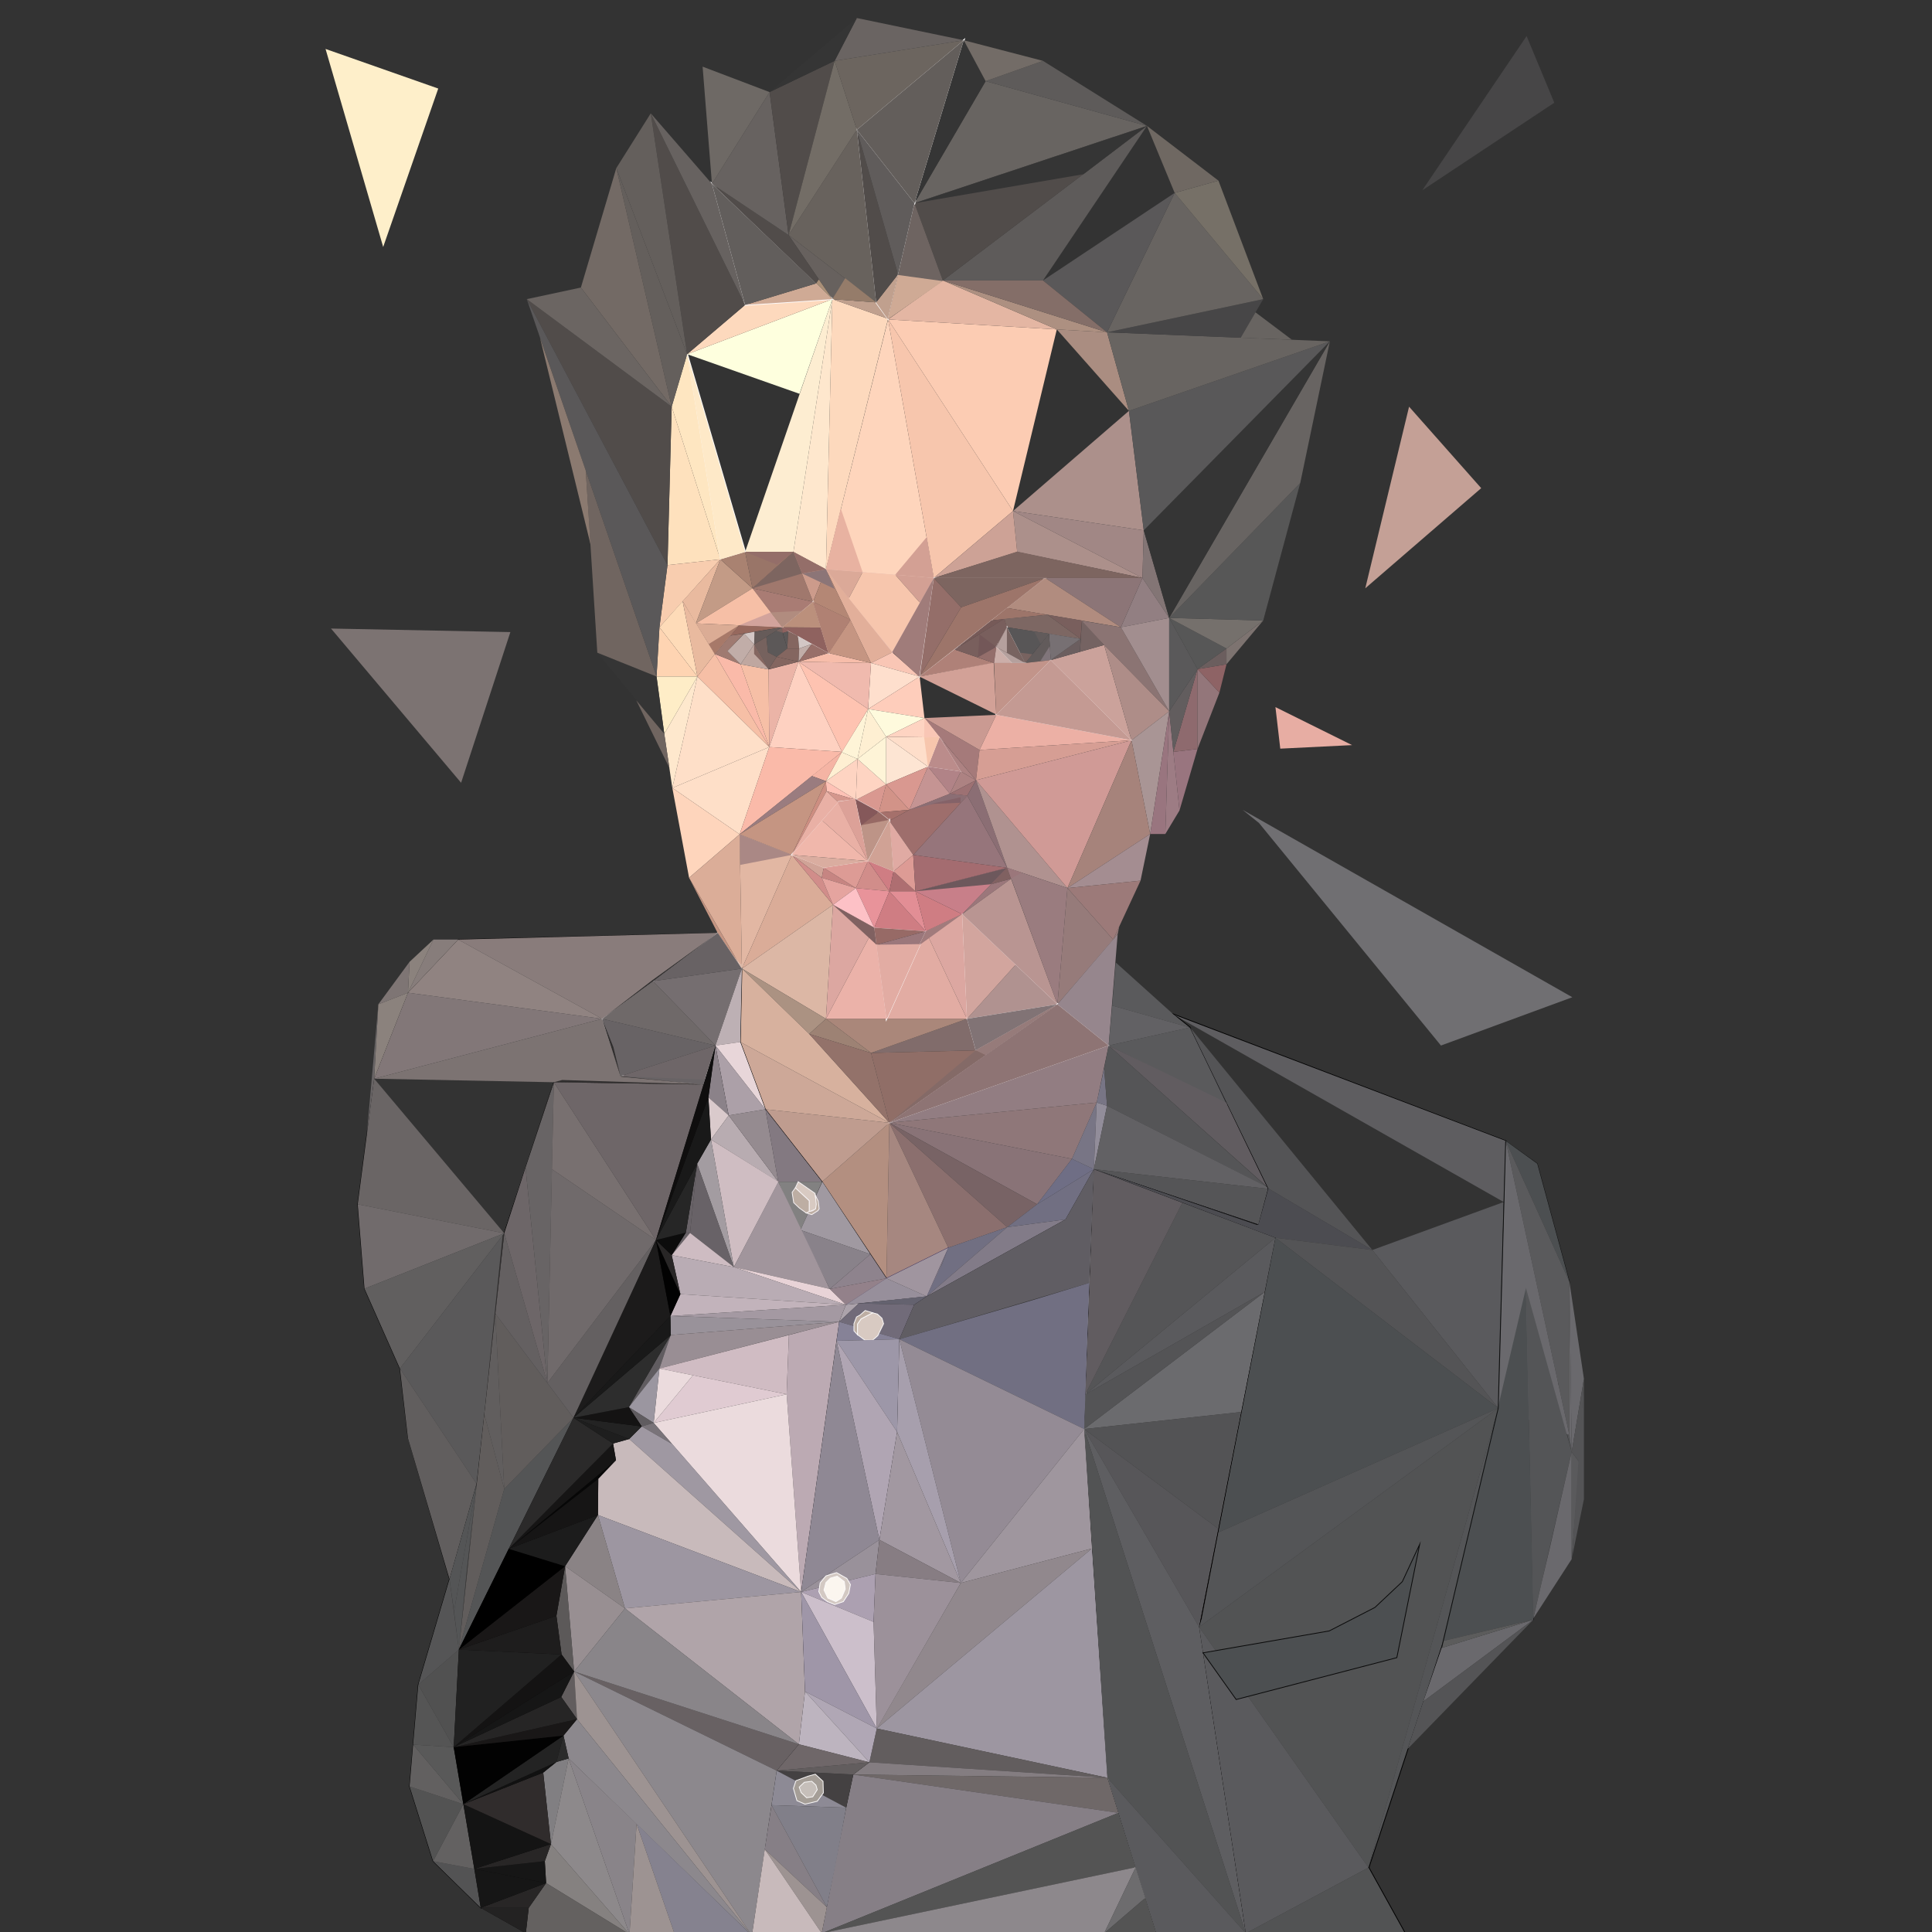 <?xml version="1.0" encoding="utf-8"?>
<!-- Generator: Adobe Illustrator 17.1.0, SVG Export Plug-In . SVG Version: 6.00 Build 0)  -->
<!DOCTYPE svg PUBLIC "-//W3C//DTD SVG 1.1//EN" "http://www.w3.org/Graphics/SVG/1.1/DTD/svg11.dtd">
<svg version="1.1" id="Layer_1" xmlns="http://www.w3.org/2000/svg" xmlns:xlink="http://www.w3.org/1999/xlink" x="0px" y="0px"
	 viewBox="0 0 600 600" enable-background="new 0 0 600 600" xml:space="preserve">
<rect x="0" y="0" width="600" height="600" fill="#333333" stroke="none"/>
<polygon fill="none" stroke="#DBBABA" stroke-width="0.5" stroke-miterlimit="10" points="256.5,176.8 290,179.5 277.1,202.6 "/>
<polygon fill="#E2AF9A" points="256.5,176.8 277.1,202.6 270.5,205.9 "/>
<polygon fill="#F9C6B5" points="270.5,205.9 277.1,202.6 285.6,210.1 "/>
<polygon fill="#FEDFCD" points="270.5,205.9 285.6,210.1 269.6,220.2 "/>
<polygon fill="#FECDBB" points="269.6,220.2 285.6,210.1 287.1,223 ">
<animateTransform  type="translate" fill="remove" attributeName="transform" id="ass" repeatCount="indefinite" dur="10s" accumulate="none" restart="always" calcMode="linear" values="0,0;0,-6;0,0" additive="replace" attributeType="XML">
	</animateTransform>
</polygon>
<polygon fill="#FEFADD" points="287.1,223 275.2,228.8 269.6,220.2 "/>
<polygon fill="none" stroke="#FCFAFA" stroke-width="0.5" stroke-miterlimit="10" points="291.8,228.9 298.4,239.6 288.2,238.1 "/>
<polygon fill="#B18387" points="288.2,238.1 295,246.5 298.4,239.6 "/>
<polygon fill="#AD8282" points="298.4,239.6 303.1,242.3 295,246.5 "/>
<polygon fill="#9D7173" points="295,246.5 303.1,242.3 300.4,247.1 "/>
<polygon fill="#FDE5D3" points="275.2,228.8 275.2,243.6 288.2,238.1 "/>
<polygon fill="#D99890" points="275.2,243.6 288.2,238.1 282.4,251.5 "/>
<polygon fill="#C59493" points="288.2,238.1 295,246.5 282.4,251.5 "/>
<polygon fill="#D29388" points="282.4,251.5 272.9,252.3 275.2,243.6 "/>
<polygon fill="#D99890" points="272.9,252.3 265.8,248.4 275.2,243.6 "/>
<polygon fill="#FED4C2" points="265.8,248.4 266.3,235.7 275.2,243.6 "/>
<polygon fill="#FEF4D7" points="266.3,235.7 275.2,228.8 275.2,243.6 "/>
<polygon fill="#FED4C2" points="266.3,235.7 256.5,242.6 265.8,248.4 "/>
<polygon fill="#FEC2B6" points="256.5,242.6 256.7,245.7 265.8,248.4 "/>
<polygon fill="#D4978D" points="256.7,245.7 260.3,249.1 265.8,248.4 "/>
<polygon fill="#FEEFD2" points="256.5,242.6 261.4,233.6 266.3,235.7 "/>
<polygon fill="#FEF4D7" points="261.4,233.6 269.6,220.2 266.3,235.7 "/>
<polygon fill="#FEEFD2" points="269.6,220.2 275.2,228.8 266.3,235.7 "/>
<polygon fill="#FED5BC" points="256.5,176.8 290,179.5 275.8,99.2 "/>
<polygon fill="#F7C6AD" points="290,179.5 314.6,158.7 275.8,99.2 "/>
<polygon fill="#FCCCB3" points="314.6,158.7 328.2,102.3 275.8,99.2 "/>
<polygon fill="#C4A096" points="437.6,126.3 460,151.6 424,182.7 "/>
<polygon fill="#AC908B" points="314.6,158.7 355.2,164.7 350.6,127.6 "/>
<polygon fill="#A18785" points="314.6,158.7 354.8,179.5 355.2,164.7 "/>
<polygon fill="#AC908B" points="314.6,158.7 315.9,171.4 354.8,179.5 "/>
<polygon fill="#CDA296" points="314.6,158.7 315.9,171.4 290,179.5 "/>
<polygon fill="#837575" points="354.8,179.5 363.1,191.9 355.2,164.7 "/>
<polygon fill="#927F82" points="363.1,191.9 348.1,194.8 354.8,179.5 "/>
<polygon fill="#AA8D81" points="328.2,102.3 343.8,103.2 350.6,127.6 "/>
<polygon fill="#E4B6A3" points="275.8,99.2 292.8,87.1 328.2,102.3 "/>
<polygon fill="#AD9081" points="292.8,87.1 343.8,103.2 328.2,102.3 "/>
<polygon fill="#AD8282" points="291.8,228.9 303.1,242.3 298.4,239.6 "/>
<polygon fill="#FDD9BD" points="275.8,99 258.5,92.9 256.5,176.8 "/>
<polygon fill="#FEE7CD" points="256.5,176.8 246.4,171.4 258.5,92.9 "/>
<polygon fill="#FDEDD1" points="246.4,171.4 231.4,171.4 258.5,92.9 "/>
<polygon fill="none" stroke="#FCFAFA" stroke-width="0.5" stroke-miterlimit="10" points="231.4,171.4 223.7,173.7 213.4,110 "/>
<polygon fill="#FEEFCA" points="101.1,15.2 136.1,27.5 119,76.7 "/>
<polygon fill="#FEFFDE" points="213.4,110 258.5,92.9 248.3,122.3 "/>
<polygon fill="#FDD9BD" points="213.4,110 231.4,94.7 258.5,92.9 "/>
<polygon fill="#C0A08E" points="258.5,92.9 272.1,93.9 275.8,99 "/>
<polygon fill="#FEE6C1" points="213.4,110 208.6,126.3 223.7,173.7 "/>
<polygon fill="#FEE1BD" points="208.6,126.3 207.3,175.5 223.7,173.7 "/>
<polygon fill="#F8CDAF" points="207.3,175.5 204.8,194.8 223.7,173.7 "/>
<polygon fill="#FEDBB8" points="212,186.7 216.6,210.1 204.8,194.8 "/>
<polygon fill="#E9BA9F" points="216.6,210.1 222,203.1 212,186.7 "/>
<polygon fill="#E9BA9F" points="216.1,193.6 223.7,173.7 212,186.7 "/>
<polygon fill="#C39B86" points="216.1,193.6 233.7,182.7 223.7,173.7 "/>
<polygon fill="#997568" points="233.7,182.7 246.4,171.4 231.4,171.4 "/>
<polygon fill="#A98271" points="233.7,182.7 231.4,171.4 223.7,173.7 "/>
<polygon fill="#A0786D" points="233.7,182.7 252.5,186.9 246.4,171.4 "/>
<polygon fill="#CC9B8B" points="252.5,186.9 256.5,176.8 246.4,171.4 "/>
<polygon fill="#B48775" points="252.5,186.9 264.1,192.5 256.5,176.8 "/>
<polygon fill="#8C7577" points="348.1,194.8 324.6,179.5 354.8,179.5 "/>
<polygon fill="none" stroke="#FCFAFA" stroke-width="0.5" stroke-miterlimit="10" points="285.6,210.1 324.6,179.5 290,179.5 "/>
<polygon fill="#B18C7F" points="312.7,188.8 348.1,194.8 324.6,179.5 "/>
<polygon fill="#8B7473" points="335.4,192.7 363.1,220.9 348.1,194.8 "/>
<polygon fill="#A28E8F" points="348.1,194.8 363.1,191.9 363.1,220.9 "/>
<polygon fill="#AF8178" points="296.4,201.7 308.7,205.9 285.6,210.1 "/>
<polygon fill="#D2A197" points="285.5,210.1 308.6,205.8 309.4,221.9 "/>
<polygon fill="none" stroke="#FCFAFA" stroke-width="0.5" stroke-miterlimit="10" points="326.3,205 351.4,229.9 309.4,222 "/>
<polygon fill="#CBA29B" points="326.3,205 342.9,200.3 351.4,229.9 "/>
<polygon fill="#756362" points="336,192.8 335.4,202.4 342.9,200.3 "/>
<polygon fill="#795F5D" points="335.6,198.4 325.3,190.9 336,192.7 "/>
<polygon fill="#9D756A" points="325.3,190.9 307.8,192.7 312.7,188.8 "/>
<polygon fill="#765A58" points="296.4,201.7 311.9,192.2 307.8,192.7 "/>
<polygon fill="#795F5D" points="311.9,192.2 312.7,194.8 309.4,200.9 314.3,205.9 308.7,205.9 296.4,201.7 "/>
<polygon fill="#7D6763" points="312.7,194.8 335.6,198.4 325.3,190.9 311.9,192.2 "/>
<polygon fill="#6B5E5F" points="335.6,198.4 326.3,205 335.4,202.4 "/>
<polygon fill="#777073" points="325.8,196.8 326.3,205 335.6,198.4 "/>
<polygon fill="#625B5B" points="325.8,196.8 318.4,205.9 326.3,205 "/>
<polygon fill="none" stroke="#FCFAFA" stroke-width="0.5" stroke-miterlimit="10" points="318.4,205.9 312.7,194.8 309.4,200.9 
	314.3,205.9 "/>
<polygon fill="#585657" points="312.7,194.8 325.8,196.8 318.4,205.9 "/>
<polygon fill="#786360" points="318.4,205.9 309.4,200.9 312.7,194.8 "/>
<polygon fill="#B5A09D" points="312.7,194.8 312.7,202.7 309.4,200.9 "/>
<polygon fill="#625B5B" points="321.2,196.2 323.2,200 325.8,196.8 "/>
<polygon fill="#786360" points="316.8,202.7 320.6,203.2 318.4,205.9 "/>
<polygon fill="#80757A" points="326,200.7 323.1,205.3 326.3,205 "/>
<polygon fill="#CCAEA9" points="309.4,200.9 308.7,205.9 314.3,205.9 "/>
<polygon fill="#946E6B" points="303.7,204.1 309.4,200.9 308.7,205.9 "/>
<polygon fill="#795F5D" points="309.4,200.9 304.2,197 311.9,192.2 "/>
<polygon fill="#795F5D" points="309.4,200.9 312.7,194.8 311.9,192.2 "/>
<polygon fill="#735758" points="304.2,197 303.7,204.1 309.4,200.9 "/>
<polygon fill="#7D6560" points="290,179.5 298.5,188.6 324.6,179.5 "/>
<polygon fill="#946E69" points="298.5,188.6 285.6,210.1 290,179.5 "/>
<polygon fill="#9D756A" points="285.6,210.1 298.5,188.6 324.6,179.5 "/>
<polygon fill="#E8B2A1" points="256.5,176.8 261.1,157.9 267.9,177.7 "/>
<polygon fill="#D3A094" points="278,178.5 287.8,166.8 290,179.5 "/>
<polygon fill="#DBA998" points="267.9,177.7 263.6,185.8 256.5,176.8 "/>
<polygon fill="#D3A094" points="278,178.5 285.7,187.2 290,179.5 "/>
<polygon fill="#FED4B2" points="204.8,194.8 203.9,210.1 216.6,210.1 "/>
<polygon fill="#FEEDC7" points="203.9,210.1 206.3,227.9 216.6,210.1 "/>
<polygon fill="#FEE8CD" points="206.3,227.9 208.8,244.7 216.6,210.1 "/>
<polygon fill="#FEDFC8" points="216.6,210.1 238.9,232 208.8,244.7 "/>
<polygon fill="#F6BFA6" points="222,203.1 238.9,232 216.6,210.1 "/>
<polygon fill="#FABAA9" points="222,203.1 230,206.3 238.9,232 "/>
<polygon fill="#F6BFA6" points="230,206.3 238.7,207.9 238.9,232 "/>
<polygon fill="#EBB4A7" points="238.7,207.9 248,205.5 238.9,232 "/>
<polygon fill="#FED1C1" points="248,205.5 261.5,233.5 238.9,232 "/>
<polygon fill="#FEC3B1" points="269.6,220.2 261.5,233.5 248,205.5 "/>
<polygon fill="#F0BAAE" points="270.5,205.9 269.6,220.2 248,205.5 "/>
<polygon fill="#F7BDAA" points="257.3,202.8 248,205.5 270.5,205.9 "/>
<polygon fill="#C59582" points="257.3,202.8 264.1,192.5 270.5,205.9 "/>
<polygon fill="#B08173" points="257.3,202.8 252.5,186.9 264.1,192.5 "/>
<polygon fill="none" stroke="#FCFAFA" stroke-width="0.5" stroke-miterlimit="10" points="252.5,186.9 242.9,194.8 244.8,196 
	248.3,197.9 257.3,202.8 "/>
<polygon fill="#A97C74" points="242.9,194.8 233.7,182.7 252.5,186.9 "/>
<polygon fill="#F6BFA6" points="233.7,182.7 216.1,193.6 242.9,194.8 "/>
<polygon fill="#DBAC95" points="216.1,193.6 229.5,194.2 222,203.1 "/>
<polygon fill="#A77969" points="229.5,194.2 220.1,200 222,203.1 "/>
<polygon fill="#96685D" points="226.8,197.4 242.9,194.8 229.5,194.2 "/>
<polygon fill="#665B59" points="242.9,194.8 234.2,200.1 231,196.8 "/>
<polygon fill="#9F7A71" points="231,196.8 225.9,202.2 230,206.3 222,203.1 226.8,197.4 "/>
<polygon fill="#BFA7A0" points="230,206.3 238.7,207.9 234.2,200.1 "/>
<polygon fill="#5C5858" points="242.9,194.8 240.9,196 238,197.8 238.5,202.6 241.2,204 244.5,201.4 243.1,196.7 "/>
<polygon fill="#77625E" points="242.9,194.8 241.1,195.9 243.1,196.5 "/>
<polygon fill="#8F625F" points="242.9,194.9 243.1,196.5 244.8,196 242.9,194.8 254.9,194.9 257.3,202.8 "/>
<polygon fill="#5C5858" points="243.1,196.5 244.8,196 244.5,201.4 "/>
<polygon fill="#846660" points="244.8,196 247.8,197.5 248.2,201.4 244.5,201.4 "/>
<polygon fill="#846660" points="241.2,204 244.5,201.4 248.2,201.4 248,205.5 "/>
<polygon fill="#846660" points="241.2,204 238.7,207.8 248,205.5 "/>
<polygon fill="#D3C7C5" points="247.8,197.5 248.2,201.4 252.1,200 "/>
<polygon fill="#C1ADA8" points="248.2,201.4 252.1,200 248,205.5 "/>
<polygon fill="#986F69" points="252.1,200 257.3,202.8 248,205.5 "/>
<polygon fill="#846660" points="234.2,200.1 234.2,203.1 238.7,207.8 "/>
<polygon fill="#D3C7C5" points="231.1,196.8 234.3,196.2 234.2,200.1 "/>
<polygon fill="#FEDFC8" points="238.9,232 229.7,259.1 208.8,244.7 "/>
<polygon fill="#FABAA9" points="229.7,259.1 261.5,233.5 238.9,232 "/>
<polygon fill="#F5B4A4" points="261.5,233.5 256.5,242.6 252.1,241 "/>
<polygon fill="#9A7C7F" points="252.1,241 256.5,242.6 229.7,259.1 "/>
<polygon fill="#C59582" points="229.7,259.1 245.9,265.5 256.5,242.6 "/>
<polygon fill="#CD8E81" points="245.9,265.5 256.7,245.7 256.5,242.6 "/>
<polygon fill="#8B6E74" points="303.1,242.3 300.4,247.1 312.8,269.5 "/>
<polygon fill="#B09290" points="312.8,269.5 331.5,275.8 303.1,242.3 "/>
<polygon fill="#A57A7A" points="287.1,223 304.2,232.9 303.1,242.3 291.8,228.9 "/>
<polygon fill="#E7ADA3" points="397.6,232.5 419.9,231.4 396.1,219.6 "/>
<polygon fill="#CA9A92" points="309.4,222 304.2,232.9 287.1,223 "/>
<polygon fill="#ECB0A5" points="309.4,222 304.2,232.9 351.4,229.9 "/>
<polygon fill="#D69E94" points="304.2,232.9 303.1,242.3 351.4,229.9 "/>
<polygon fill="#D09A96" points="303.1,242.3 351.4,229.9 331.5,275.8 "/>
<polygon fill="#AE8D88" points="351.4,229.9 363.1,220.9 342.9,200.3 "/>
<polygon fill="#A99595" points="363.1,220.9 357.2,259 351.4,229.9 "/>
<polygon fill="#A6837B" points="351.4,229.9 357.2,259 331.5,275.8 "/>
<polygon fill="#A48D91" points="357.2,259 354.2,273.5 331.5,275.8 "/>
<polygon fill="#9C7A79" points="354.2,273.5 345.7,291.8 331.5,275.8 "/>
<polygon fill="#967B7A" points="331.5,275.8 328.4,311.9 345.7,291.8 "/>
<polygon fill="#9A7C7F" points="331.5,275.8 312.8,269.5 328.4,311.9 "/>
<polygon fill="#806161" points="312.8,269.5 307.8,274.6 314,272.9 "/>
<polygon fill="#9B777B" points="314,272.9 317.3,271 312.8,269.5 "/>
<polygon fill="none" stroke="#FCFAFA" stroke-width="0.5" stroke-miterlimit="10" points="328.4,311.9 300.3,316.4 298.8,283.9 "/>
<polygon fill="none" stroke="#FCFAFA" stroke-width="0.5" stroke-miterlimit="10" points="328.4,311.9 303,326.2 300.3,316.4 "/>
<polygon fill="#B09290" points="315.4,299.6 300.3,316.4 328.4,311.9 "/>
<polygon fill="#D2A59E" points="315.4,299.6 298.8,283.9 300.3,316.4 "/>
<polygon fill="#FED5BC" points="208.8,244.7 214,272.6 229.7,259.1 "/>
<polygon fill="#DBAD98" points="229.7,259.1 230.4,300.8 214,272.6 "/>
<polygon fill="#E2B7A3" points="229.7,259.1 245.9,265.5 230.4,300.8 "/>
<polygon fill="#DAAC98" points="230.4,300.8 258.7,281 245.9,265.5 "/>
<polygon fill="#DCB7A5" points="258.7,281 256.5,316.4 230.4,300.8 "/>
<polygon fill="#AB9282" points="230.4,300.8 251.3,321.1 256.5,316.4 "/>
<polygon fill="#9D8274" points="256.5,316.4 270.5,327 251.3,321.1 "/>
<polygon fill="#816C6B" points="270.5,327 303,326.2 300.3,316.4 "/>
<polygon fill="#AA877A" points="300.3,316.4 256.5,316.4 270.5,327 "/>
<polygon fill="#DCA7A1" points="287.5,289.2 298.8,283.9 300.3,316.4 "/>
<polygon fill="#E2ACA3" points="287.5,289.2 275.3,316.4 300.3,316.4 "/>
<polygon fill="none" stroke="#FCFAFA" stroke-width="0.5" stroke-miterlimit="10" points="287.5,289.2 271.5,288.1 275.3,316.4 "/>
<polygon fill="#DCA7A1" points="271.5,288.1 256.5,316.4 258.7,281 "/>
<polygon fill="#EBB2A9" points="271.5,288.1 275.3,316.4 256.5,316.4 "/>
<polygon fill="#96757B" points="300.4,247.1 283.6,265.5 312.8,269.5 "/>
<polygon fill="#A5706B" points="272.9,252.3 276.2,254.9 282.4,251.5 "/>
<polygon fill="#9E6E6C" points="276.2,254.9 283.6,265.5 300.4,247.1 295,246.5 282.4,251.5 "/>
<polygon fill="none" stroke="#FCFAFA" stroke-width="0.5" stroke-miterlimit="10" points="276.2,254.9 269.6,267.4 277.5,270.6 "/>
<polygon fill="#E0AAA3" points="277.5,270.6 283.6,265.5 276.2,254.9 "/>
<polygon fill="none" stroke="#FCFAFA" stroke-width="0.5" stroke-miterlimit="10" points="269.6,267.4 265.8,248.4 272.9,252.3 
	276.2,254.9 "/>
<polygon fill="none" stroke="#FCFAFA" stroke-width="0.5" stroke-miterlimit="10" points="265.8,248.4 260.3,249.1 245.9,265.5 
	255.8,269.5 269.6,267.4 "/>
<polygon fill="#AA8885" points="229.9,268.6 245.9,265.5 229.7,259.1 "/>
<polygon fill="#C2948A" points="308.7,205.9 318.4,205.9 326.3,205 309.4,222 "/>
<polygon fill="#D0A397" points="245.9,265.5 255.2,272.6 255.8,269.5 "/>
<polygon fill="#D18D8A" points="258.7,281 255.2,272.6 245.9,265.5 "/>
<polygon fill="#C68582" points="255.2,272.6 265.8,275.8 255.8,269.5 "/>
<polygon fill="#DD9B95" points="255.8,269.5 269.6,267.4 265.8,275.8 "/>
<polygon fill="#D18D8A" points="265.8,275.8 276.2,276.8 269.6,267.4 "/>
<polygon fill="#CF7D83" points="276.2,276.8 277.5,270.6 269.6,267.4 "/>
<polygon fill="#AE6E71" points="276.2,276.8 284.3,276.8 277.5,270.6 "/>
<polygon fill="#DD9B95" points="284.3,276.8 283.6,265.5 277.5,270.6 "/>
<polygon fill="#A46C70" points="284.3,276.8 312.8,269.5 283.6,265.5 "/>
<polygon fill="#E5A49F" points="255.2,272.6 265.8,275.8 258.7,281 "/>
<polygon fill="#E8939A" points="265.8,275.8 276.2,276.8 271.5,288.1 "/>
<polygon fill="#FDC1C6" points="265.8,275.8 271.5,288.1 258.7,281 "/>
<polygon fill="#CF7D83" points="276.2,276.8 287.5,289.2 271.5,288.1 "/>
<polygon fill="#E28E95" points="276.2,276.8 284.3,276.8 287.5,289.2 "/>
<polygon fill="#CF7D83" points="287.5,289.2 298.8,283.9 284.3,276.8 "/>
<polygon fill="#C87F89" points="298.8,283.9 312.8,269.5 284.3,276.8 "/>
<polygon fill="#FEDECA" points="275.2,228.8 288.2,238.1 291.8,228.9 289.8,229 "/>
<polygon fill="#FED4C2" points="275.2,228.8 289.8,229 291.8,228.9 287.1,223 "/>
<polygon fill="none" stroke="#FCFAFA" stroke-width="0.5" stroke-miterlimit="10" points="276.2,348.7 328.4,311.9 344.3,324.7 "/>
<polygon fill="#927D82" points="344.3,324.7 340.6,342.4 276.2,348.7 "/>
<polygon fill="#8F7779" points="340.6,342.4 332.9,359.9 276.2,348.7 "/>
<polygon fill="#897377" points="332.9,359.9 322.1,374 276.2,348.7 "/>
<polygon fill="#786365" points="276.2,348.7 322.1,374 312.8,381.1 "/>
<polygon fill="#8B6F6E" points="276.2,348.7 312.8,381.1 294.5,387.5 "/>
<polygon fill="#96868D" points="328.4,311.9 347.1,290.1 344.3,324.7 "/>
<polygon fill="#A68780" points="276.2,348.7 275.3,397 294.5,387.5 "/>
<polygon fill="#B38F80" points="276.2,348.7 275.3,397 255.3,367 "/>
<polygon fill="#BF9C8F" points="276.2,348.7 237.7,344.5 255.3,367 "/>
<polygon fill="#CDA898" points="237.7,344.5 276.2,348.7 229.9,323.6 "/>
<polygon fill="#D7B19E" points="229.9,323.6 230.4,300.8 251.3,321.1 276.2,348.7 "/>
<polygon fill="#906E67" points="270.5,327 303,326.2 328.4,311.9 276.2,348.7 270.5,327 251.3,321.1 "/>
<path fill="#FFFFFF" stroke="#000000" stroke-miterlimit="10" d="M345.4,299.6"/>
<polygon fill="none" stroke="#FCFAFA" stroke-width="0.5" stroke-miterlimit="10" points="339.7,363.1 396.1,384.4 372.4,505.3 
	386.9,600.4 359.1,600.4 343.9,552.1 336.7,443.8 "/>
<polygon fill="none" stroke="#000000" stroke-width="0.5" stroke-miterlimit="10" points="364.5,315.1 467.6,354.4 465.3,437.3 
	448.2,509.6 425,580 436.3,600.4 386.9,600.4 372.4,505.3 396.1,384.4 339.7,363.1 390.8,380.3 393.8,369.2 369.5,319.1 "/>
<polygon fill="none" stroke="#111111" stroke-width="0.25" stroke-miterlimit="10" points="467.6,354.4 477.4,361.4 487.4,398.1 
	476.2,503 447.6,511.7 465.3,437.3 "/>
<polygon fill="none" stroke="#050505" stroke-width="0.25" stroke-miterlimit="10" points="222.9,289.8 142.3,291.8 126.7,308.3 
	116.2,335 111.1,374 113.2,400.2 124.2,425 126.7,446.3 139.6,490.4 148,460.8 156.6,383 172,336.1 218.3,336.7 193,334 187,316.4 
	"/>
<polygon fill="none" stroke="#FCFAFA" stroke-width="0.5" stroke-miterlimit="10" points="222.9,289.8 187,316.4 193,334 
	218.3,336.7 230.4,300.8 "/>
<polygon fill="none" stroke="#000000" stroke-width="0.25" stroke-miterlimit="10" points="218.3,336.7 172,336.1 156.6,383 
	148,460.8 139.6,490.4 129.9,523.2 127.2,554.8 134.5,578 149.3,592.5 140.9,542.6 142.5,512.3 160.6,474.5 182.7,431.4 
	203.7,385.1 "/>
<polygon fill="none" stroke="#020202" stroke-width="0.25" stroke-miterlimit="10" points="230.4,300.8 222.2,324.7 226.3,346.4 
	241.7,367 245.9,376.5 257.7,400.3 262.7,405.2 275.3,397 255.3,367 237.7,344.5 229.9,323.6 "/>
<polygon fill="none" stroke="#483B63" stroke-width="0.25" stroke-miterlimit="10" points="262.7,405.2 287.8,402.6 294.5,387.5 
	275.3,397 "/>
<polygon fill="none" stroke="#000000" stroke-width="0.25" stroke-miterlimit="10" points="287.8,402.6 283.9,405.2 279.3,415.9 
	278.6,444.7 273.1,478.2 271.9,488.8 271.3,503.7 272.3,536.9 270,547.3 265,551.1 260.7,570.7 255.2,600.4 233.5,601.1 
	241.2,549.9 244,546.7 248.1,541.7 250,525.3 248.8,494.4 253.2,463.4 259.2,420.5 260.6,410.5 262.7,405.2 "/>
<polygon fill="none" stroke="#020202" stroke-width="0.25" stroke-miterlimit="10" points="222.2,324.7 226.3,346.4 241.7,367 
	257.7,400.3 262.7,405.2 260.6,410.5 248.8,494.4 250,525.3 248.1,541.7 241.2,549.9 233.5,601.1 163.3,600.4 164.2,592.5 
	169.6,584.8 169.2,578 171.1,572.7 168.7,550.5 172.8,547.2 176.6,546.1 175,539 179.2,533.9 174.3,527 178.2,519.1 174.4,513.8 
	172.8,501.8 175.5,486.4 185.6,470.5 185.8,459.3 191.3,453.5 190.4,448.3 195.4,446.9 199.3,443 195.2,437 199.7,429.2 
	208.3,414.6 208.2,408.7 211.3,401.9 208.6,389.8 213,382.8 216.5,361.4 220.8,353.9 220,340.8 "/>
<polygon fill="#070707" points="163.3,600.4 164.2,592.5 169.6,584.8 169.2,578 171.1,572.7 168.7,550.5 172.8,547.2 176.6,546.1 
	175,539 179.2,533.9 174.3,527 178.2,519.1 174.4,513.8 172.8,501.8 175.5,486.4 185.6,470.5 185.8,459.3 191.3,453.5 190.4,448.3 
	195.4,446.9 199.3,443 195.2,437 208.3,414.6 208.2,408.7 211.3,401.9 208.6,389.8 213,382.8 216.5,361.4 220.8,353.9 220,340.8 
	222.2,324.7 203.7,385.1 182.7,431.4 160.8,474.3 142.5,512.3 140.9,542.6 149.3,592.5 "/>
<polygon fill="none" stroke="#020202" stroke-width="0.25" stroke-miterlimit="10" points="255.2,600.4 359.1,600.4 343.9,552.1 
	336.7,443.8 339.7,363.1 330.9,378.7 287.8,402.6 283.9,405.2 279.3,415.9 278.6,444.7 273.1,478.2 271.9,488.8 271.3,503.7 
	272.3,536.9 270,547.3 265,551.1 260.7,570.7 "/>
<polygon fill="#99757F" points="357.2,259 361.9,259 363.1,220.9 "/>
<polygon fill="#9D7C84" points="361.9,259 366.3,251.7 363.1,220.9 "/>
<polygon fill="#99757F" points="366.3,251.7 371.9,232.6 364.4,233.5 "/>
<polygon fill="#8E6A6E" points="371.9,232.6 371.9,207.8 364.4,233.5 "/>
<polygon fill="#93767A" points="371.9,232.6 378.7,215.1 371.9,207.8 "/>
<polygon fill="#8E6365" points="378.7,215.1 380.9,206.3 371.9,207.8 "/>
<polygon fill="#6B5E5E" points="380.9,206.3 380.9,201.4 371.9,207.8 "/>
<polygon fill="#625D5E" points="371.9,207.8 364.4,233.5 363.1,220.9 "/>
<polygon fill="#5A595A" points="371.9,207.8 363.1,220.9 363.1,191.9 "/>
<polygon fill="#575757" points="371.9,207.8 380.9,201.4 363.1,191.9 "/>
<polygon fill="#7D7370" points="380.9,201.4 392.3,192.7 380.9,206.3 "/>
<polygon fill="#75706C" points="380.9,201.4 392.3,192.7 363.1,191.9 "/>
<polygon fill="#575757" points="363.1,191.9 403.8,150 392.3,192.7 "/>
<polygon fill="#686462" points="363.1,191.9 403.8,150 413,106 "/>
<polygon fill="#353535" points="363.1,191.9 355.2,164.7 413,106 "/>
<polygon fill="#595859" points="350.6,127.6 413,106 355.2,164.7 "/>
<polygon fill="#686461" points="343.8,103.2 413,106 350.6,127.6 "/>
<polygon fill="#474647" points="343.8,103.2 392.3,92.9 385.3,104.9 "/>
<polygon fill="#686461" points="343.8,103.2 364.8,59.9 392.3,92.9 "/>
<polygon fill="#767067" points="364.8,59.9 378.4,56.1 392.3,92.9 "/>
<polygon fill="#6F6862" points="364.8,59.9 356.2,39.1 378.4,56.1 "/>
<polygon fill="#5A5859" points="364.8,59.9 343.8,103.2 323.9,87.1 "/>
<polygon fill="#846E68" points="292.8,87.1 323.9,87.1 343.8,103.2 "/>
<polygon fill="#5E5B5A" points="292.8,87.1 356.2,39.1 323.9,87.1 "/>
<polygon fill="#474647" points="441.7,59.1 474.1,11.2 482.7,31.9 "/>
<polygon fill="#514C4A" points="292.8,87.1 284,63.1 356.2,39.1 "/>
<polygon fill="#686461" points="284,63.1 306.1,25.2 356.2,39.1 "/>
<polygon fill="#5E5B5A" points="306.1,25.2 323.9,18.9 356.2,39.1 "/>
<polygon fill="none" stroke="#FCFAFA" stroke-width="0.5" stroke-miterlimit="10" points="275.8,99 272.1,93.9 266.1,40.3 284,63.1 
	"/>
<polygon fill="#6E6461" points="284,63.1 278.9,85.2 275.8,99 292.8,87.1 "/>
<polygon fill="none" stroke="#FCFAFA" stroke-width="0.5" stroke-miterlimit="10" points="266.1,40.3 299.3,12.5 284,63.1 "/>
<polygon fill="#353535" points="299.3,12.5 306.1,25.2 284,63.1 "/>
<polygon fill="#736C67" points="299.3,12.5 323.9,18.9 306.1,25.2 "/>
<polygon fill="#68625D" points="272.1,93.9 244.9,73 266.1,40.3 "/>
<polygon fill="#67615E" points="258.5,92.9 244.9,73 272.1,93.9 "/>
<polygon fill="none" stroke="#FCFAFA" stroke-width="0.5" stroke-miterlimit="10" points="258.5,92.9 221.1,57.1 231.4,94.7 "/>
<polygon fill="#514C4A" points="258.5,92.9 244.9,73 221.1,57.1 "/>
<polygon fill="#676260" points="244.9,73 239,28.6 221.1,57.1 "/>
<polygon fill="#514C4A" points="244.9,73 259.2,18.9 239,28.6 "/>
<polygon fill="#736D66" points="259.2,18.9 266.1,40.3 244.9,73 "/>
<polygon fill="#6C655F" points="259.2,18.9 299.3,12.5 266.1,40.3 "/>
<polygon fill="#6A6462" points="259.2,18.9 266.1,5.6 299.3,12.5 "/>
<polygon fill="#353535" points="239,28.6 266.1,5.6 259.2,18.9 "/>
<polygon fill="#686461" points="389.9,97 401.2,105.5 385.3,104.9 "/>
<polygon fill="#514C4A" points="213.4,110 202.1,35.2 231.4,94.7 "/>
<polygon fill="#676260" points="231.4,94.7 221.1,57.1 202.1,35.2 "/>
<polygon fill="#6E6965" points="221.1,57.1 218.2,20.7 239,28.6 "/>
<polygon fill="#645F5C" points="191.4,52.2 213.4,110 208.6,126.3 "/>
<polygon fill="#645F5C" points="191.4,52.2 202.1,35.2 213.4,110 "/>
<polygon fill="#514C4A" points="163.6,92.9 208.6,126.3 207.3,175.5 "/>
<polygon fill="#5A5859" points="163.6,92.9 203.9,210.1 204.8,194.8 207.3,175.5 "/>
<polygon fill="#353535" points="185.5,202.7 206.3,227.9 203.9,210.1 "/>
<polygon fill="#706560" points="181.9,146.1 185.5,202.7 203.9,210.1 "/>
<polygon fill="#8B7A70" points="167.7,104.9 183.4,169.1 181.9,146.1 "/>
<polygon fill="#736A65" points="208.6,126.3 180.4,89.3 191.4,52.2 "/>
<polygon fill="#6B6562" points="208.6,126.3 180.4,89.3 163.6,92.9 "/>
<polygon fill="#C1ADA8" points="231.1,196.8 225.9,202.2 230,206.3 234.2,200.1 "/>
<polygon fill="#76625E" points="234.2,200.1 238,197.8 238.5,202.6 241.2,204 238.7,207.8 "/>
<polygon fill="#BB907C" points="252.5,186.9 242.9,194.8 254.9,194.9 "/>
<polygon fill="#F7C6AD" points="267.9,177.7 278,178.5 285.7,187.2 277.1,202.5 263.6,185.8 "/>
<polygon fill="#CFAA95" points="275.7,99.2 278.9,85.4 292.8,87.3 "/>
<polygon fill="#C0A08E" points="272.1,93.9 278.9,85.2 275.7,99.1 272.8,95 272,93.9 "/>
<polygon fill="#CFAA95" points="231.4,94.7 253.5,88 258.5,92.9 "/>
<polygon fill="#AA9078" points="253.5,88 254.3,86.8 258.5,92.9 "/>
<polygon fill="#FEE9C8" points="231.4,171.4 213.4,110 223.7,173.7 "/>
<polygon fill="#B5A09D" points="309.4,200.9 318.4,205.9 314.3,205.9 "/>
<polygon fill="#8F625F" points="243.1,196.5 244.8,196 242.9,194.8 "/>
<polygon fill="#957C6A" points="262.5,86.4 272.1,93.9 258.5,92.9 "/>
<polygon fill="#D2A39C" points="229.5,194.2 239.3,190.2 242.9,194.8 "/>
<polygon fill="#BB8C8B" points="291.8,228.9 298.4,239.6 288.2,238.1 "/>
<polygon fill="#C49A93" points="326.3,205 309.4,222 351.4,229.9 "/>
<polygon fill="#8B6E74" points="282.4,251.5 300.4,247.1 295,246.5 "/>
<polygon fill="#846268" points="288.9,249.7 298.4,249.3 298.3,247.6 "/>
<polygon fill="#8B6E74" points="298.3,247.6 300.4,247.1 298.4,249.3 "/>
<polygon fill="#6D585C" points="284.3,276.8 307.8,274.6 312.8,269.5 "/>
<polygon fill="#D0A295" points="276.2,254.7 269.5,267.4 277.5,270.6 276.3,254.9 "/>
<polygon fill="#85585A" points="272.9,252.1 267.4,256.5 265.6,248.1 "/>
<polygon fill="#976964" points="267.2,256.5 276.2,254.7 272.9,252.1 "/>
<polygon fill="#BD9487" points="267.3,256.3 276.2,254.6 269.4,267.4 "/>
<polygon fill="#E9B0A5" points="260.3,249.1 255.3,254.8 269.5,267.4 "/>
<polygon fill="#F0B7AB" points="255.3,254.8 245.9,265.5 269.5,267.4 "/>
<polygon fill="#DAADA0" points="245.9,265.5 269.5,267.4 255.8,269.5 "/>
<polygon fill="#976A66" points="287.5,289.2 272.2,293.4 271.5,288.1 "/>
<polygon fill="#9B777B" points="272.2,293.4 285.4,293.6 287.5,289.2 "/>
<polygon fill="#E2ACA3" points="272.2,293.4 285.4,293.6 275.3,316.4 "/>
<polygon fill="#806161" points="258.7,281 271.5,288.1 272.2,293.4 "/>
<polygon fill="#A17B7C" points="285.4,293.6 298.8,283.9 287.5,289.2 "/>
<polygon fill="#9B777B" points="298.8,283.9 314,272.9 307.8,274.6 "/>
<polygon fill="#E2ACA3" points="272.2,293.4 285.9,293.2 275.4,316.5 "/>
<polygon fill="#817375" points="300.3,316.4 328.4,311.9 303,326.2 "/>
<polygon fill="#967B7A" points="303,326.2 306.1,327.7 328.4,311.9 "/>
<polygon fill="#846A67" points="303,326.2 276.2,348.7 306.1,327.7 "/>
<polygon fill="#625E5C" points="231.4,94.7 253.5,88 221.1,57.1 "/>
<polygon fill="#B08173" points="252.4,186.9 264.1,192.5 257.3,203 "/>
<polygon fill="#CC9B8B" points="252.3,186.8 252.6,186.6 252.7,187 "/>
<polygon fill="#CC9B8B" points="257.4,202.7 257.1,202.9 257.6,203.2 "/>
<polygon fill="#514C4A" points="272.1,93.9 278.9,85.2 266.1,40.3 "/>
<polygon fill="#605C5B" points="278.9,85.2 284,63.1 266.1,40.3 "/>
<polygon fill="#635E5B" points="266.1,40.3 299.3,12.5 284,63.1 "/>
<polygon fill="#706560" points="197.6,217.5 207.9,238.5 206.3,227.9 "/>
<polygon fill="#B18C7F" points="239.3,190.2 249.1,189.7 242.9,194.8 "/>
<polygon fill="#7D6560" points="233.7,182.7 249.1,178.1 246.4,171.4 "/>
<polygon fill="#8C7577" points="249.1,178.1 259.2,182.9 256.5,176.8 "/>
<polygon fill="#946E69" points="231.4,171.4 241.3,175.4 246.4,171.4 "/>
<polygon fill="#946E69" points="246.4,171.4 256.5,176.8 249.1,178.1 "/>
<polygon fill="#353535" points="284,63.1 336.5,54.1 356.2,39.1 "/>
<polygon fill="#93726A" points="270.5,327 251.3,321.1 276.2,348.7 "/>
<polygon fill="#8E7474" points="276.2,348.7 344.3,324.7 328.4,311.9 "/>
<polyline fill="#967B7A" points="347.6,287.7 347.1,290.1 345.7,291.8 "/>
<polygon fill="#C59582" points="214,272.6 222.9,289.8 230.4,300.8 "/>
<polygon fill="#756E70" points="202.8,304.7 230.4,300.8 222.2,324.7 "/>
<polygon fill="#6F6969" points="202.8,304.7 187,316.4 222.2,324.7 "/>
<polygon fill="#686365" points="187,316.4 222.2,324.7 192.7,334.2 "/>
<polygon fill="#6E6668" points="192.7,334.2 222.2,324.7 218.9,335.3 218.3,336.7 "/>
<path fill="#FED4C2" d="M288.2,238.1"/>
<polygon fill="#525354" points="465.3,437.3 425,580 372.4,505.3 "/>
<polygon fill="#F7C6AD" points="287,229 288.2,238.1 291.8,228.9 "/>
<path fill="#FED4C2" d="M287.1,223"/>
<polygon fill="#F9C6B5" points="287,229 287.1,223 291.8,228.9 "/>
<polygon fill="#7D6560" points="315.9,171.3 290,179.5 354.8,179.5 "/>
<polygon fill="#A07C7A" points="290,179.5 277.1,202.5 277.1,202.5 285.5,210.2 "/>
<polygon fill="#E9B0A5" points="256.7,245.7 260.3,249.1 245.9,265.5 "/>
<polygon fill="#DCA198" points="260.1,249 265.6,248.1 269.5,267.4 "/>
<polygon fill="#B99592" points="314,272.9 298.8,283.9 328.4,311.9 "/>
<polygon fill="#686264" points="222.9,289.7 202.8,304.7 230.4,300.8 "/>
<polygon fill="#897C7B" points="142.3,291.8 222.9,289.7 187,316.4 "/>
<polygon fill="#908381" points="142.3,291.8 126.7,308.3 187,316.4 "/>
<polygon fill="#827778" points="126.7,308.3 116.2,335 187,316.4 "/>
<polygon fill="#7C7372" points="218.3,336.7 172,336.1 116.2,335 187,316.4 192.7,334.2 "/>
<polygon fill="#7C7372" points="102.8,195.2 158.5,196.3 143.2,243.1 ">
<animateTransform  type="translate" fill="remove" attributeName="transform" id="ass" repeatCount="indefinite" dur="60s" accumulate="none" restart="always" calcMode="linear" values="10,0;60,50;10,20" additive="replace" attributeType="XML">
	</animateTransform>
</polygon>
<polygon fill="#6A6565" points="156.6,383 111.1,374 116.2,335 "/>
<polygon fill="#716B6C" points="111.1,374 156.6,383 113.2,400.2 "/>
<polygon fill="#615F5F" points="156.6,383 113.2,400.2 124.2,425 "/>
<polygon fill="#5A595A" points="156.6,383 148,460.8 124.2,425 "/>
<polygon fill="#686365" points="192.7,334.2 218.5,336.8 218.9,335.3 "/>
<polygon fill="#302E2E" points="187,316.4 190.5,325.2 192.7,334.2 "/>
<polygon fill="#302E2E" points="187,316.4 202.6,304.4 222.9,289.7 202.9,304.7 "/>
<polygon fill="#877D7B" points="134.6,291.8 126.7,308.3 142.3,291.8 "/>
<polygon fill="#8B827D" points="134.6,291.8 127.2,298.7 126.7,308.3 "/>
<polygon fill="#7E7574" points="127.2,298.7 117.5,311.9 126.7,308.3 "/>
<polygon fill="#8B827D" points="126.7,308.3 116.2,335 117.5,311.9 "/>
<polygon fill="#DCB7A5" points="229.5,299.2 230.4,300.8 231,299.5 "/>
<polygon fill="#BDB0B4" points="230.4,300.8 229.9,323.6 222.2,324.7 "/>
<polygon fill="#615E5E" points="124.2,425 148,460.8 139.6,490.4 126.7,446.7 "/>
<polygon fill="#535354" points="134.5,578 147.3,580.4 149.3,592.5 "/>
<polygon fill="#636161" points="134.5,578 143.9,560.3 147.3,580.4 "/>
<polygon fill="#535353" points="127.2,554.8 143.9,560.3 134.5,578 "/>
<polygon fill="#626060" points="128.3,541.8 143.9,560.3 127.2,554.8 "/>
<polygon fill="#595959" points="128.3,541.8 140.9,542.6 143.9,560.3 "/>
<polygon fill="#555555" points="129.9,523.2 140.9,542.6 128.3,541.8 "/>
<polygon fill="#515151" points="129.9,523.2 140.9,542.6 142.5,512.3 "/>
<polygon fill="#555556" points="139.6,490.4 129.9,523.2 142.5,512.3 "/>
<polygon fill="#545556" points="142.5,512.3 141,500.4 148,460.8 148,460.8 147.7,464.3 "/>
<polygon fill="#545556" points="141,500.4 148,460.8 139.6,490.4 "/>
<polygon fill="#615D5C" points="142.5,512.3 156.6,462.4 150.4,439.2 "/>
<polygon fill="#545556" points="142.5,512.3 178.1,440.3 156.6,462.4 "/>
<polygon fill="#615D5C" points="156.6,462.4 178.1,440.3 153.8,407.9 "/>
<polygon fill="#615E5E" points="156.6,462.4 150.4,439.2 153.8,407.9 "/>
<polygon fill="#646061" points="170,429.5 203.7,385.1 183.1,430.5 178.1,440.3 "/>
<polygon fill="#646061" points="156.6,383 170,429.5 153.8,407.9 "/>
<polygon fill="#6D6668" points="163.2,362.6 170,429.5 156.6,383 "/>
<polygon fill="#686465" points="163.2,362.6 172,336.1 170,429.5 "/>
<polygon fill="#706A6B" points="170,429.5 203.7,385.1 171.4,363.1 "/>
<polygon fill="#787070" points="172,336.1 203.7,385.1 171.4,363.1 "/>
<polygon fill="#6E6668" points="172,336.1 203.7,385.1 218.5,336.8 "/>
<polygon fill="#686465" points="117.5,311.9 113.9,352.5 116.2,335 "/>
<polygon fill="#E8D6D9" points="222.2,324.7 237.7,344.5 229.9,323.6 "/>
<polygon fill="#ACA0A8" points="222.2,324.7 226.3,346.4 237.7,344.5 "/>
<polygon fill="#958B90" points="237.7,344.5 241.7,367 226.3,346.4 "/>
<polygon fill="#837981" points="237.7,344.5 241.7,367 255.3,367 "/>
<polygon fill="#828181" points="255.3,367 248.6,382 245.9,376.5 241.7,367 "/>
<polygon fill="#A099A1" points="255.4,367 270.3,389.5 248.6,382 "/>
<polygon fill="#D8CAC2" stroke="#F7F2F3" stroke-width="0.25" stroke-miterlimit="10" points="247.9,367 253.1,370.6 253.8,375.3 
	251.3,376.3 251.3,372.9 247,368.9 "/>
<polygon fill="#BDAEA3" stroke="#F7F2F3" stroke-width="0.25" stroke-miterlimit="10" points="247,368.9 246,370.3 246.5,373.5 
	248.3,375.2 250.4,376.7 251.3,376.3 251.3,372.9 "/>
<polygon fill="#BDAEA3" stroke="#F7F2F3" stroke-width="0.25" stroke-miterlimit="10" points="251.3,376.3 250.4,376.7 252.1,377.2 
	254,376 254.4,375.4 254.1,373 253.2,371.2 253.5,374 253.3,375.4 252.4,376 "/>
<polygon fill="#89828A" points="248.6,382 257.7,400.3 270.3,389.5 "/>
<polygon fill="#8E838D" points="270.3,389.5 257.7,400.3 275.3,397 "/>
<polygon fill="#93818A" points="275.3,397 257.7,400.3 262.7,405.2 "/>
<polygon fill="#978F9B" points="275.3,397 287.8,402.6 262.7,405.2 "/>
<polygon fill="#A0959F" points="275.3,397 294.5,387.5 287.8,402.6 "/>
<polygon fill="#78727B" points="294.5,387.5 290.9,396.9 287.8,402.6 "/>
<polygon fill="#78727B" points="262.7,405.2 286,403 287.8,402.6 "/>
<polygon fill="#716F82" points="294.5,387.5 292.5,392.7 287.8,402.6 312.8,381.1 "/>
<polygon fill="#827B88" points="312.8,381.1 330.9,378.7 287.8,402.6 "/>
<polyline fill="#716F82" points="322.1,374 339.7,363.1 330.9,378.7 312.8,381.1 "/>
<polygon fill="#6F6E85" points="332.9,359.9 339.7,363.1 322.1,374 "/>
<polygon fill="#787585" points="332.9,359.9 340.6,342.4 339.7,363.1 "/>
<polygon fill="#928D9A" points="340.6,342.4 343.8,343.4 339.7,363.1 "/>
<polygon fill="#787585" points="343.8,343.4 340.6,342.4 342.9,331.8 "/>
<polygon fill="#302E2E" points="218.6,336.8 174.6,335.4 172,336.1 "/>
<polygon fill="#302E2E" points="172,336.1 163.2,362.6 171.5,337 "/>
<polygon fill="#302E2E" points="163.2,362.6 156.6,383 161.9,366.6 "/>
<polygon fill="#302E2E" points="156.6,383 150.4,439.2 156.1,383.6 "/>
<polygon fill="#302E2E" points="148,460.8 142.5,512.3 144.9,488.3 "/>
<polygon fill="#302E2E" points="139.6,490.4 148,460.7 148,460.8 "/>
<polygon fill="#302E2E" points="192.7,334.2 218.5,336.8 193,334.4 "/>
<polygon fill="#5A5A5C" points="346.5,298.9 364.5,315.1 369.5,319.1 345.4,312.3 "/>
<polygon fill="#626164" points="345.4,312.3 369.5,319.1 344.3,324.7 "/>
<polygon fill="#5A5A5C" points="344.3,324.7 381.1,343 369.5,319.1 "/>
<polygon fill="#615C60" points="344.3,324.7 393.5,368.6 380.8,342.4 "/>
<polygon fill="#555557" points="344.3,324.7 342.9,331.8 343.8,343.4 393.4,368.6 "/>
<polygon fill="#626164" points="339.7,363.1 393.8,369.2 393.5,368.6 343.8,343.4 "/>
<polygon fill="#555557" points="393.8,369.2 390.8,380.3 339.7,363.1 "/>
<polygon fill="#0A0A0A" points="339.7,363.1 396.1,384.4 389.9,381.6 "/>
<polygon fill="#0A0A0A" points="339.7,363.1 389.4,380.3 390.8,380.3 "/>
<polygon fill="#0A0A0A" points="390.8,380.3 393.9,369.1 393.8,369.2 "/>
<polygon fill="#0A0A0A" points="393.9,369.1 393.8,369.2 380.8,342.4 "/>
<polygon fill="#1A191E" points="380.8,342.4 369.6,319.1 380.7,342.4 "/>
<polygon fill="#5A5A5D" points="337,433.1 396.1,384.4 392.8,401.2 "/>
<polygon fill="#6B6B6E" points="392.8,401.2 385.5,438.5 336.7,443.8 "/>
<polygon fill="#575659" points="336.7,443.8 372.4,505.3 378.4,474.8 "/>
<polygon fill="#5E5E61" points="336.7,443.8 386.9,600.4 372.4,505.3 "/>
<polygon fill="#525354" points="336.7,443.8 343.9,552.1 386.9,600.4 "/>
<polygon fill="#5A5A5D" points="343.9,552.1 359.1,600.4 386.9,600.4 "/>
<polygon fill="#535355" points="336.7,443.8 385.5,438.5 378.4,474.8 "/>
<polygon fill="#545456" points="392.8,401.2 336.7,443.8 337,433.1 "/>
<polygon fill="#555557" points="337,433.1 396.1,384.4 367.2,373.5 "/>
<polygon fill="#615C60" points="339.7,363.1 367.2,373.5 337.1,432.9 "/>
<polygon fill="#050303" points="396.1,384.4 373.2,502.8 372.4,505.3 "/>
<polygon fill="#050303" points="372.4,505.3 385.4,588.3 386.9,600.4 "/>
<polygon fill="#5E5D60" points="364.5,315.1 467.6,354.3 467,373.3 "/>
<polygon fill="#706F72" points="385.9,251.5 391,255.6 447.5,324.7 488.3,309.7 "/>
<polygon fill="#545456" points="369.6,319.1 393.9,369.1 426.2,388.2 "/>
<polygon fill="#4C4C51" points="393.9,369.1 390.8,380.3 339.7,363.1 396.1,384.4 426.2,388.2 "/>
<polygon fill="#070707" points="396.1,384.4 351.3,367.5 339.7,363.1 "/>
<polygon fill="#070707" points="390.8,380.3 390.4,380.4 339.7,363.1 "/>
<polygon fill="#5A5A5D" points="426.2,388.2 467,373.3 465.3,437.3 "/>
<polygon fill="#545456" points="426.2,388.2 396.1,384.4 465.3,437.3 "/>
<polygon fill="#4C4F51" points="396.1,384.4 378.4,475.9 465.3,437.3 "/>
<polygon fill="#545557" points="465.3,437.3 372.4,505.3 373.2,502.8 378.4,475.9 "/>
<polygon fill="#545557" points="465.3,437.3 425,580 448.2,509.6 "/>
<polygon fill="#4C4F51" points="373.7,513.3 383.9,527.8 393.2,509.9 "/>
<polygon fill="#5A5A5D" points="372.4,505.3 386.9,600.4 425,580 "/>
<polygon fill="#4C4F51" stroke="#0A0A0A" stroke-width="0.25" stroke-miterlimit="10" points="373.6,513.3 412.8,506.5 427,499.2 
	435.5,491.2 440.9,479.6 433.8,514.8 383.9,527.8 "/>
<path fill="#4C4F51" d="M383.9,527.8"/>
<polygon fill="#525354" points="386.9,600.4 425,580 436.3,600.4 "/>
<polygon fill="#4C4F51" points="467.6,354.3 477.4,361.4 487.4,398.1 "/>
<polygon fill="#5A5A5C" points="467.6,354.3 487.4,445.7 487.4,398.1 "/>
<polygon fill="#6A696D" points="467.6,354.3 465.3,437.3 487.4,445.7 "/>
<polygon fill="#545557" points="488.1,450.9 473.9,400 476.1,503 "/>
<polygon fill="#4C4F51" points="473.9,400 448.2,509.6 476.2,503 "/>
<polygon fill="#5C5C5C" points="448.2,509.6 447.7,511.8 476.2,503 "/>
<polygon fill="none" stroke="#101111" stroke-width="0.25" stroke-miterlimit="10" points="465.3,437.3 465.5,428.9 467.6,354.3 "/>
<polygon fill="none" stroke="#101111" stroke-width="0.25" stroke-miterlimit="10" points="465.3,437.3 448.2,509.6 447.7,511.8 "/>
<polygon fill="#605D63" points="339.7,363.1 330.9,378.7 287.8,402.6 283.9,405.2 279.3,415.9 338.3,398.4 "/>
<polygon fill="#716F82" points="279.3,415.9 320.3,403.9 338.3,398.4 337.8,412 336.7,443.8 "/>
<polygon fill="#948B95" points="279.3,415.9 336.7,443.8 298.4,491.6 "/>
<polygon fill="#A79FAD" points="279.3,415.9 278.6,444.7 298.4,491.6 "/>
<polygon fill="#A298A1" points="278.6,444.7 273.1,478.2 298.4,491.6 "/>
<polygon fill="#877D83" points="273.1,478.2 271.9,488.8 298.4,491.6 "/>
<polygon fill="#9F969E" points="298.4,491.6 336.7,443.8 339.1,480.9 "/>
<polygon fill="#9C919A" points="298.4,491.6 271.9,488.8 271.3,503.7 272.3,536.9 "/>
<polygon fill="#91888D" points="272.3,536.8 339.1,480.9 298.4,491.6 "/>
<polygon fill="#9D96A1" points="339.1,480.9 343.9,552.1 272.3,536.8 "/>
<polygon fill="#625D5E" points="272.3,536.8 270,547.3 343.9,552.1 "/>
<polygon fill="#847D81" points="270,547.3 265,551.1 343.9,552.1 "/>
<polygon fill="#6F6868" points="265,551.1 343.9,552.1 347.3,563 "/>
<polygon fill="#867F86" points="265,551.1 262.8,561.4 255.2,600.4 347.3,563 "/>
<polygon fill="#545454" points="347.3,563 255.2,600.4 352.7,579.9 "/>
<polygon fill="#8D888C" points="352.7,579.9 255.2,600.4 342.9,600.4 "/>
<polygon fill="#6D6C6E" points="352.7,579.9 342.9,600.4 355.7,589.4 "/>
<polygon fill="#545454" points="355.7,589.4 342.9,600.4 359.1,600.4 "/>
<polygon fill="#8B8289" points="222.2,324.7 220,340.8 226.3,346.4 "/>
<polygon fill="#DACACC" points="220,340.8 220.8,353.9 226.3,346.4 "/>
<polygon fill="#B8ACB1" points="220.8,353.9 241.7,367 226.3,346.4 "/>
<polygon fill="#CFBDC2" points="220.8,353.9 227.9,393.5 241.8,367 "/>
<polygon fill="#A39CA1" points="220.8,353.9 216.5,361.4 227.9,393.5 "/>
<polygon fill="#686267" points="216.5,361.4 213,382.8 214.3,382.9 "/>
<polygon fill="#686267" points="214.3,382.9 213,382.8 208.6,389.8 "/>
<polygon fill="#686267" points="216.5,361.4 214.3,382.9 227.9,393.5 "/>
<polygon fill="#A1959C" points="241.7,367 227.9,393.5 257.7,400.3 "/>
<polygon fill="#E8D3D7" points="257.7,400.3 262.7,405.2 227.9,393.5 "/>
<polygon fill="#CEBCC2" points="214.3,382.9 208.6,389.8 227.9,393.5 "/>
<polygon fill="#B9ACB4" points="208.6,389.8 211.3,401.9 262.7,405.2 227.9,393.5 "/>
<polygon fill="#C2B3BB" points="211.3,401.9 208.2,408.7 262.7,405.2 "/>
<polygon fill="#A499A2" points="260.6,410.5 262.7,405.2 208.2,408.7 "/>
<polygon fill="#99929A" points="208.2,408.7 208.3,414.6 260.6,410.5 "/>
<polygon fill="#605C60" points="208.3,414.6 204.8,425 195.3,437 200,428.8 "/>
<polygon fill="#998E94" points="208.3,414.6 260.6,410.5 204.8,425 "/>
<polygon fill="#D0BCC3" points="245,414.6 244.3,433 204.8,425 "/>
<polygon fill="#BCAAB3" points="245,414.6 260.6,410.5 248.8,494.4 244.3,433 "/>
<polygon fill="#E0CBD2" points="244.3,433 215.2,427.1 203,441.9 "/>
<polygon fill="#EBDBDD" points="244.3,433 248.8,494.4 203,441.9 "/>
<polygon fill="#EBDBDD" points="204.8,425 215.2,427.1 203,441.9 "/>
<polygon fill="#9B96A0" points="204.8,425 195.3,437 203,441.9 "/>
<polygon fill="#605C60" points="195.3,437 199.3,443 203,441.9 "/>
<polygon fill="#797379" points="203,441.9 199.3,443 208.8,448.5 "/>
<polygon fill="#9F98A2" points="199.3,443 195.4,446.9 248.8,494.4 208.8,448.5 "/>
<polygon fill="#C8BABB" points="195.4,446.9 190.4,448.3 191.3,453.5 185.8,459.3 185.7,470.5 248.8,494.4 "/>
<polygon fill="#9D96A1" points="185.7,470.5 194.1,499.5 248.8,494.4 "/>
<polygon fill="#8A8385" points="185.7,470.5 175.5,486.4 194.1,499.5 "/>
<polygon fill="#988F92" points="175.5,486.4 178.3,519.1 194.1,499.5 "/>
<polygon fill="#5C5959" points="175.5,486.4 172.8,501.8 174.4,513.8 178.3,519.1 "/>
<polygon fill="#B0A4A9" points="194.1,499.5 248.1,541.7 250,525.3 248.8,494.4 "/>
<polygon fill="#686163" points="178.3,519.1 248.1,541.7 241.2,549.9 "/>
<polygon fill="#898589" points="194.1,499.5 178.3,519.1 248.1,541.7 "/>
<polygon fill="#8C888D" points="178.3,519.1 233.5,601.1 241.2,549.9 "/>
<polygon fill="#625D5E" points="179.2,533.9 174.3,527 178.3,519.1 "/>
<polygon fill="#9D9392" points="178.3,519.1 179.2,533.9 233.5,601.1 "/>
<polygon fill="#8C888D" points="179.2,533.9 175,539 176.6,546.1 233.5,601.1 "/>
<polygon fill="#817F82" points="176.6,546.1 172.8,547.2 168.7,550.5 171.1,572.7 "/>
<polygon fill="#8D898B" points="176.6,546.1 171.1,572.7 195.5,600.7 "/>
<polygon fill="#898489" points="195.5,600.7 197.7,566.4 176.6,546.1 "/>
<polygon fill="#85828F" points="197.7,566.4 209.6,600.9 233.5,601.1 "/>
<polygon fill="#9D9392" points="197.7,566.4 195.5,600.7 209.6,600.9 "/>
<polygon fill="#858180" points="169.6,584.8 169.2,578 171.1,572.7 195.5,600.7 "/>
<polygon fill="#646160" points="169.6,584.8 164.2,592.5 163.3,600.4 195.5,600.7 "/>
<polygon fill="#ACA3AB" points="262.7,405.2 266.7,404.8 260.6,410.5 "/>
<polygon fill="#64626F" points="266.7,404.8 287.8,402.6 283.9,405.2 "/>
<polygon fill="#716B79" points="266.7,404.8 260.6,410.5 279.3,415.9 283.9,405.2 "/>
<polygon fill="#868297" points="260.6,410.5 259.8,416.4 279.3,415.9 "/>
<polygon fill="#D8CAC2" stroke="#F9F7F7" stroke-width="0.25" stroke-miterlimit="10" points="271,407.7 267.4,409.6 266.3,411.2 
	266.3,414.5 268.6,416.2 271,416.2 272.6,414.8 274.4,411.1 273.9,409.4 272.5,408.1 "/>
<polygon fill="#BDAEA3" stroke="#F9F7F7" stroke-width="0.25" stroke-miterlimit="10" points="271,407.7 268.7,407 267.1,408.4 
	266,409 265.2,411.1 265.2,413.3 266.3,414.5 266.3,411.2 267.4,409.6 "/>
<polygon fill="#9D97A8" points="259.8,416.4 278.6,444.7 279.3,415.9 "/>
<polygon fill="#B0A5B3" points="259.8,416.4 278.6,444.7 273.1,478.2 "/>
<polygon fill="#8F8894" points="259.8,416.4 248.8,494.4 273.1,478.2 "/>
<polygon fill="#99919A" points="273.1,478.2 248.8,494.4 271.9,488.8 "/>
<polygon fill="#ACA0B1" points="271.9,488.8 248.8,494.4 271.3,503.7 "/>
<polygon fill="#D3C9C3" stroke="#FCFAFA" stroke-width="0.25" stroke-miterlimit="10" points="259.8,488.4 256.5,489.4 254.7,491.6 
	254.3,494.3 255.2,496.1 257,497.4 259.2,498.3 261.9,497.4 263.6,494.8 264.1,492.1 263,490.2 "/>
<polygon fill="#FBF6EF" stroke="#FCFAFA" stroke-width="0.25" stroke-miterlimit="10" points="260,489.5 257.9,490.1 256.5,491.5 
	255.9,493.8 257.1,496.3 259.6,497.4 261.3,496.3 262.5,493.5 262.2,491.2 "/>
<polygon fill="#CCBFCB" points="248.8,494.4 271.3,503.7 272.3,536.8 "/>
<polygon fill="#9F96A8" points="248.8,494.4 250,525.3 272.3,536.8 "/>
<polygon fill="#B0A7B5" points="250,525.3 270,547.3 272.3,536.8 "/>
<polygon fill="#BDB4BF" points="250,525.3 248.1,541.7 270,547.3 "/>
<polygon fill="#6F6769" points="248.1,541.7 241.2,549.9 270,547.3 "/>
<polygon fill="#625D5E" points="270,547.3 241.2,549.9 265,551.1 "/>
<polygon fill="#444142" points="265,551.1 262.8,561.4 241.2,549.9 "/>
<polygon fill="#8D8A95" points="262.8,561.4 241.2,549.9 239.6,560.6 "/>
<polygon fill="#A59E97" stroke="#F9F7F7" stroke-width="0.25" stroke-miterlimit="10" points="251,551.6 247.2,553 246.4,555.4 
	247.5,559.2 250,560.3 253.8,559.4 255.7,556.8 255.6,553.2 253.2,551 "/>
<polygon fill="#C6BFBA" stroke="#F9F7F7" stroke-width="0.25" stroke-miterlimit="10" points="252.1,553.2 249.8,553.5 248.2,555 
	248.8,556.7 250.5,558.3 252.4,558 253.8,555.8 253.4,554.4 "/>
<polygon fill="#817F89" points="239.6,560.6 262.8,561.4 259.4,579.5 256.8,592.3 "/>
<polygon fill="#867F86" points="239.6,560.6 237.5,574.3 256.8,592.3 "/>
<polygon fill="#9D9392" points="237.5,574.3 255.2,600.4 256.8,592.3 "/>
<polygon fill="#C8BABB" points="237.5,574.3 233.5,601.1 255.2,600.4 "/>
<polygon fill="#232222" points="149.3,592.5 164.2,592.5 163.3,600.4 "/>
<polygon fill="#282626" points="149.3,592.5 169.6,584.8 164.2,592.5 "/>
<polygon fill="#161616" points="147.3,580.4 169.6,584.8 149.3,592.5 "/>
<polygon fill="#161616" points="147.3,580.4 169.2,578 169.6,584.8 "/>
<polygon fill="#282626" points="147.3,580.4 171.1,572.7 169.2,578 "/>
<polygon fill="#141414" points="147.3,580.4 171.1,572.7 143.9,560.3 "/>
<polygon fill="#302C2C" points="143.9,560.3 168.7,550.5 171.1,572.7 "/>
<polygon fill="#111111" points="143.9,560.3 172.8,547.2 168.7,550.5 "/>
<polygon fill="#232323" points="143.9,560.3 175,539 172.8,547.2 "/>
<polygon fill="#2B2B2B" points="175,539 176.6,546.1 172.8,547.2 "/>
<polygon fill="#020202" points="140.9,542.6 175,539 143.9,560.3 "/>
<polygon fill="#191717" points="140.9,542.6 179.2,533.9 175,539 "/>
<polygon fill="#262525" points="140.9,542.6 174.3,527 179.2,533.9 "/>
<polygon fill="#161616" points="140.9,542.6 178.3,519.1 174.3,527 "/>
<polygon fill="#141313" points="174.4,513.8 178.3,519.1 140.9,542.6 "/>
<polygon fill="#212121" points="142.5,512.3 174.4,513.8 140.9,542.6 "/>
<polygon fill="#1E1D1D" points="142.5,512.3 172.8,501.8 174.4,513.8 "/>
<polygon fill="#191717" points="175.5,486.4 142.5,512.3 172.8,501.8 "/>
<polygon points="142.5,512.3 175.5,486.4 158,481 "/>
<polygon fill="#1C1C1C" points="158,481 185.7,470.5 175.5,486.4 "/>
<polygon fill="#161515" points="158,481 185.8,459.3 185.7,470.5 "/>
<polygon fill="#161515" points="158,481 190.4,448.3 191.3,453.5 "/>
<polygon fill="#2B2A2A" points="158,481 178.1,440.3 190.4,448.3 "/>
<polygon fill="#1E1E1E" points="178.1,440.3 195.4,446.9 190.4,448.3 "/>
<polygon fill="#232323" points="178.1,440.3 199.3,443 195.4,446.9 "/>
<polygon fill="#141313" points="195.3,437 178.1,440.3 199.3,443 "/>
<polygon fill="#2D2D2D" points="178.1,440.3 208.3,414.6 195.3,437 "/>
<polygon fill="#191919" points="178.1,440.3 208.2,408.7 208.3,414.6 "/>
<polygon fill="#1C1B1B" points="208.2,408.7 203.7,385.1 178.1,440.3 "/>
<polygon fill="#020202" points="203.7,385.1 211.3,401.9 208.2,408.7 "/>
<polygon fill="#282626" points="203.7,385.1 208.6,389.8 211.3,401.9 "/>
<polygon fill="#0C0C0C" points="203.7,385.1 213,382.8 208.6,389.8 "/>
<polygon fill="#262626" points="203.7,385.1 216.5,361.4 213,382.8 "/>
<polygon fill="#191919" points="216.5,361.4 203.7,385.1 220,340.8 220.8,353.9 "/>
<polygon fill="#0F0E0E" points="222.2,324.7 220,340.8 203.7,385.1 "/>
<polygon fill="#545557" points="487.4,445.7 488.1,450.9 486.7,445.4 "/>
<polygon fill="#6A696D" points="488.1,450.9 487.4,445.7 487.4,398.1 "/>
<polygon fill="#6A696D" points="488.1,450.9 488.1,484.2 476.2,502.6 478.8,491.3 481.5,479.9 "/>
<polygon fill="#6A696D" points="476.2,503 442,528.4 447.7,511.8 "/>
<polygon fill="#6A696D" points="487.4,398.1 491.9,428.2 488.1,450.9 "/>
<polygon fill="#5A5A5C" points="488.1,450.9 490.5,454.1 488.1,484.2 "/>
<polygon fill="#545456" points="491.9,428.2 490.5,454.1 488.1,450.9 "/>
<polygon fill="#545456" points="491.9,428.2 491.9,465.6 488.2,483.7 "/>
<polygon fill="#545456" points="476.2,503 437.1,543.2 442,528.4 "/>
</svg>
